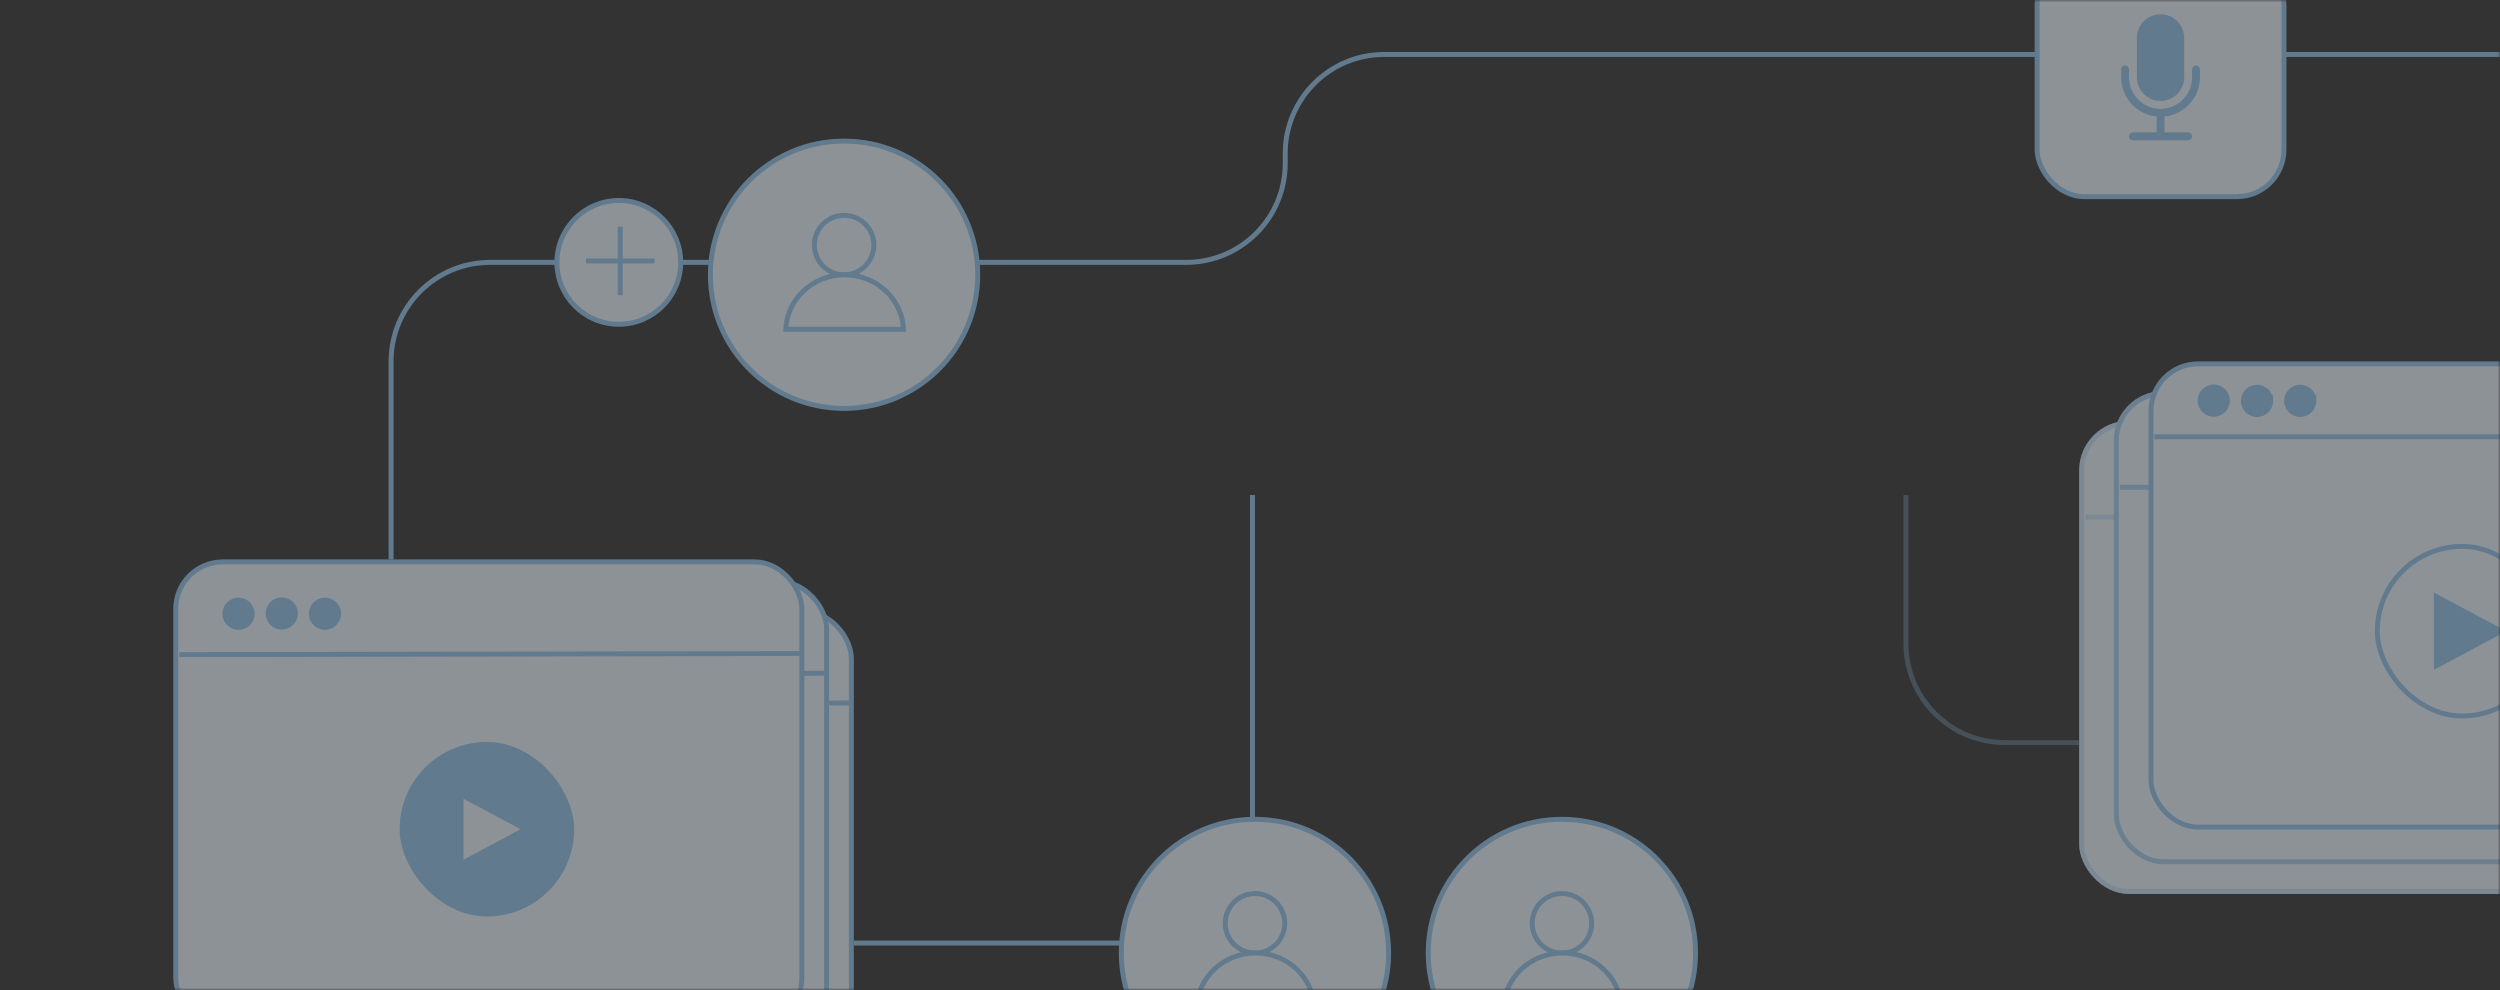 <svg width="505" height="200" fill="none" xmlns="http://www.w3.org/2000/svg"><rect width="100%" height="100%" fill="#333333" stroke="none"/><g opacity=".5"><mask id="a" style="mask-type:alpha" maskUnits="userSpaceOnUse" x="0" y="0" width="505" height="200"><rect width="505" height="200" rx="10" fill="#E8F2FA"/></mask><g mask="url(#a)"><rect x="45.5" y="123.5" width="126.472" height="93.57" rx="9.5" fill="#E8F2FA" stroke="#91C2EA"/><path d="M46.201 142.235 172 142" stroke="#91C2EA"/><rect x="91.217" y="160.366" width="34.267" height="34.264" rx="17.132" fill="#91C2EA" stroke="#91C2EA"/><path d="m103.14 170.518 13.058 6.98-13.058 6.98v-13.96Z" fill="#E8F2FA" stroke="#91C2EA"/><path d="M60.926 133.925a2.748 2.748 0 1 1-5.495 0 2.748 2.748 0 0 1 5.495 0Zm8.736 0a2.748 2.748 0 1 1-5.496 0 2.748 2.748 0 0 1 5.496 0Zm8.735 0a2.748 2.748 0 1 1-5.495 0 2.748 2.748 0 0 1 5.495 0Z" fill="#91C2EA" stroke="#91C2EA"/><rect x="40.5" y="117.5" width="126.472" height="93.57" rx="9.5" fill="#E8F2FA" stroke="#91C2EA"/><path d="M41.201 136.235 167 136" stroke="#91C2EA"/><rect x="86.217" y="154.366" width="34.267" height="34.264" rx="17.132" fill="#91C2EA" stroke="#91C2EA"/><path d="m98.14 164.518 13.058 6.98-13.058 6.98v-13.96Z" fill="#E8F2FA" stroke="#91C2EA"/><path d="M55.926 127.925a2.748 2.748 0 1 1-5.495 0 2.748 2.748 0 0 1 5.495 0Zm8.736 0a2.748 2.748 0 1 1-5.496 0 2.748 2.748 0 0 1 5.496 0Zm8.735 0a2.748 2.748 0 1 1-5.495 0 2.748 2.748 0 0 1 5.495 0Z" fill="#91C2EA" stroke="#91C2EA"/><rect x="35.5" y="113.5" width="126.472" height="93.57" rx="9.5" fill="#E8F2FA" stroke="#91C2EA"/><path d="M36.201 132.235 162 132" stroke="#91C2EA"/><rect x="81.217" y="150.366" width="34.267" height="34.264" rx="17.132" fill="#91C2EA" stroke="#91C2EA"/><path d="m93.14 160.518 13.058 6.98-13.058 6.98v-13.96Z" fill="#E8F2FA" stroke="#91C2EA"/><path d="M50.926 123.925a2.748 2.748 0 1 1-5.495 0 2.748 2.748 0 0 1 5.495 0Zm8.736 0a2.748 2.748 0 1 1-5.496 0 2.748 2.748 0 0 1 5.496 0Zm8.735 0a2.748 2.748 0 1 1-5.495 0 2.748 2.748 0 0 1 5.495 0Z" fill="#91C2EA" stroke="#91C2EA"/><rect x="420" y="85" width="127.472" height="95.57" rx="10" fill="#E8F2FA"/><rect x="420.5" y="85.5" width="126.472" height="94.57" rx="9.5" stroke="#91C2EA" stroke-opacity=".4"/><path d="M421.201 104.438h125.067" stroke="#91C2EA" stroke-opacity=".4"/><rect x="465.717" y="122.256" width="35.267" height="35.636" rx="17.633" fill="#91C2EA"/><rect x="466.217" y="122.756" width="34.267" height="34.636" rx="17.133" stroke="#91C2EA" stroke-opacity=".4"/><path d="m492.259 140.074-14.619 7.897v-15.793l14.619 7.896Z" fill="#E8F2FA"/><path d="m478.14 133.016 13.067 7.058-13.067 7.059v-14.117Z" stroke="#91C2EA" stroke-opacity=".4"/><ellipse cx="433.179" cy="96.041" rx="3.248" ry="3.282" fill="#91C2EA"/><path d="M435.926 96.04c0 1.542-1.235 2.783-2.747 2.783-1.513 0-2.748-1.24-2.748-2.782 0-1.541 1.235-2.782 2.748-2.782 1.512 0 2.747 1.24 2.747 2.782Z" stroke="#91C2EA" stroke-opacity=".4"/><ellipse cx="441.914" cy="96.041" rx="3.248" ry="3.282" fill="#91C2EA"/><path d="M444.662 96.04c0 1.542-1.235 2.783-2.748 2.783-1.513 0-2.748-1.24-2.748-2.782 0-1.541 1.235-2.782 2.748-2.782 1.513 0 2.748 1.24 2.748 2.782Z" stroke="#91C2EA" stroke-opacity=".4"/><ellipse cx="450.649" cy="96.041" rx="3.248" ry="3.282" fill="#91C2EA"/><path d="M453.397 96.04c0 1.542-1.235 2.783-2.748 2.783-1.512 0-2.748-1.24-2.748-2.782 0-1.541 1.236-2.782 2.748-2.782 1.513 0 2.748 1.24 2.748 2.782Z" stroke="#91C2EA" stroke-opacity=".4"/><rect x="427" y="79" width="127.472" height="95.57" rx="10" fill="#E8F2FA"/><rect x="427.5" y="79.5" width="126.472" height="94.57" rx="9.5" stroke="#91C2EA" stroke-opacity=".8"/><path d="M428.201 98.438h125.067" stroke="#91C2EA" stroke-opacity=".8"/><rect x="472.717" y="116.256" width="35.267" height="35.636" rx="17.633" fill="#91C2EA"/><rect x="473.217" y="116.756" width="34.267" height="34.636" rx="17.133" stroke="#91C2EA" stroke-opacity=".8"/><path d="m499.259 134.074-14.619 7.897v-15.793l14.619 7.896Z" fill="#E8F2FA"/><path d="m485.14 127.016 13.067 7.058-13.067 7.059v-14.117Z" stroke="#91C2EA" stroke-opacity=".8"/><ellipse cx="440.179" cy="90.041" rx="3.248" ry="3.282" fill="#91C2EA"/><path d="M442.926 90.04c0 1.542-1.235 2.783-2.747 2.783-1.513 0-2.748-1.24-2.748-2.782 0-1.541 1.235-2.782 2.748-2.782 1.512 0 2.747 1.24 2.747 2.782Z" stroke="#91C2EA" stroke-opacity=".8"/><ellipse cx="448.914" cy="90.041" rx="3.248" ry="3.282" fill="#91C2EA"/><path d="M451.662 90.04c0 1.542-1.235 2.783-2.748 2.783-1.513 0-2.748-1.24-2.748-2.782 0-1.541 1.235-2.782 2.748-2.782 1.513 0 2.748 1.24 2.748 2.782Z" stroke="#91C2EA" stroke-opacity=".8"/><ellipse cx="457.649" cy="90.041" rx="3.248" ry="3.282" fill="#91C2EA"/><path d="M460.397 90.04c0 1.542-1.235 2.783-2.748 2.783-1.512 0-2.748-1.24-2.748-2.782 0-1.541 1.236-2.782 2.748-2.782 1.513 0 2.748 1.24 2.748 2.782Z" stroke="#91C2EA" stroke-opacity=".8"/><rect x="434.5" y="73.5" width="126.472" height="93.57" rx="9.5" fill="#E8F2FA" stroke="#91C2EA"/><path d="M435.201 88.235h125.067" stroke="#91C2EA"/><rect x="480.217" y="110.366" width="34.267" height="34.264" rx="17.132" fill="#E8F2FA" stroke="#91C2EA"/><path d="m492.14 120.518 13.058 6.98-13.058 6.98v-13.96Zm-42.214-39.593a2.747 2.747 0 1 1-5.495 0 2.747 2.747 0 0 1 5.495 0Zm8.736 0a2.748 2.748 0 1 1-5.495 0 2.748 2.748 0 0 1 5.495 0Zm8.735 0a2.748 2.748 0 1 1-5.495 0 2.748 2.748 0 0 1 5.495 0Z" fill="#91C2EA" stroke="#91C2EA"/><path d="M79 113V73c0-11.046 8.954-20 20-20h140.614c11.046 0 20-8.954 20-20v-2c0-11.046 8.954-20 20-20H505" stroke="#91C2EA"/><rect x="411.5" y="-8.5" width="49.86" height="48.222" rx="9.5" fill="#E8F2FA" stroke="#91C2EA"/><path d="M431.655 7.654a4.772 4.772 0 0 1 4.775-4.774 4.774 4.774 0 0 1 4.775 4.774v7.957a4.772 4.772 0 0 1-4.775 4.774 4.774 4.774 0 0 1-4.775-4.774V7.654Z" fill="#91C2EA"/><path d="M429.268 13.224a.798.798 0 0 1 .796.795v1.592a6.364 6.364 0 0 0 10.868 4.501 6.364 6.364 0 0 0 1.864-4.501v-1.592a.796.796 0 0 1 1.592 0v1.592a7.959 7.959 0 0 1-7.162 7.917v3.223H442a.794.794 0 1 1 0 1.591h-11.141a.794.794 0 0 1-.795-.795.797.797 0 0 1 .795-.796h4.775v-3.223a7.96 7.96 0 0 1-7.162-7.917v-1.592a.796.796 0 0 1 .796-.795Z" fill="#91C2EA"/><circle cx="170.5" cy="55.5" r="27" fill="#E8F2FA" stroke="#91C2EA"/><path d="M172.5 190.5H262" stroke="#91C2EA"/><circle cx="125" cy="53" r="12.5" fill="#E8F2FA" stroke="#91C2EA"/><path d="M118.356 52.711h13.866m-6.933-6.933v13.867M253 177v-77" stroke="#91C2EA"/><path d="M385 100v30c0 11.046 8.954 20 20 20h15" stroke="#91C2EA" stroke-opacity=".4"/><path d="M176.516 49.505a6.005 6.005 0 1 1-12.01-.001 6.005 6.005 0 0 1 12.01 0Z" fill="#E8F2FA" stroke="#91C2EA"/><path d="M182.51 66.517h-23.798c.271-6.11 5.48-11.008 11.899-11.008 6.419 0 11.628 4.898 11.899 11.008Z" fill="#E8F2FA" stroke="#91C2EA"/><circle cx="315.5" cy="192.5" r="27" fill="#E8F2FA" stroke="#91C2EA"/><path d="M321.516 186.505a6.005 6.005 0 1 1-12.01-.001 6.005 6.005 0 0 1 12.01.001Z" fill="#E8F2FA" stroke="#91C2EA"/><path d="M327.51 203.517h-23.798c.271-6.11 5.48-11.008 11.899-11.008 6.419 0 11.628 4.898 11.899 11.008Z" fill="#E8F2FA" stroke="#91C2EA"/><circle cx="253.5" cy="192.5" r="27" fill="#E8F2FA" stroke="#91C2EA"/><path d="M259.516 186.505a6.005 6.005 0 1 1-12.01-.001 6.005 6.005 0 0 1 12.01.001Z" fill="#E8F2FA" stroke="#91C2EA"/><path d="M265.51 203.517h-23.798c.271-6.11 5.48-11.008 11.899-11.008 6.419 0 11.628 4.898 11.899 11.008Z" fill="#E8F2FA" stroke="#91C2EA"/></g></g></svg>